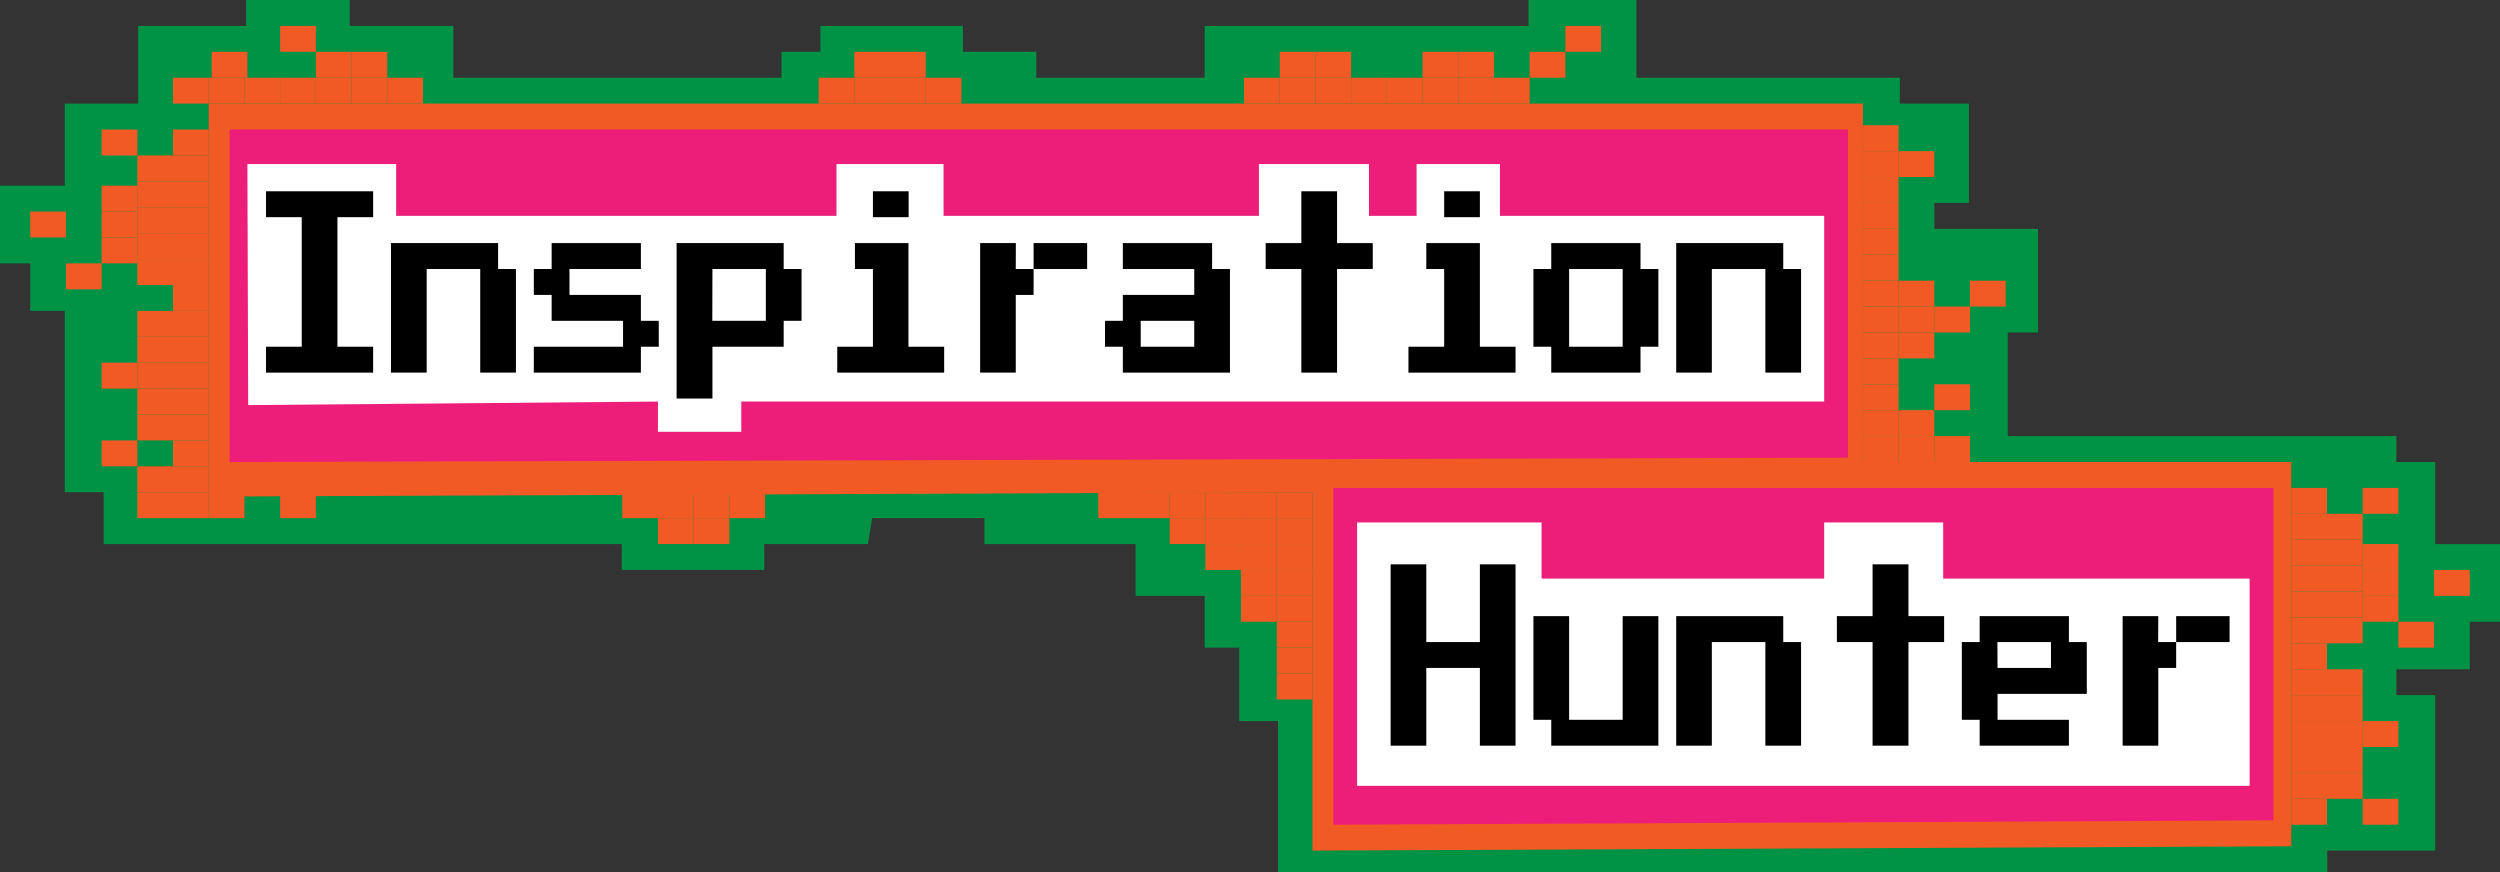 <svg xmlns="http://www.w3.org/2000/svg" viewBox="0 0 579 202"><rect x="0" y="0" width="579" height="202" fill="#333333" stroke="none"/><defs><style>.cls-1{fill:#009245;}.cls-2{fill:#f15a24;}.cls-3{fill:#ed1e79;}.cls-4{fill:#fff;}</style></defs><title>Asset 2</title><g id="Layer_2" data-name="Layer 2"><g id="Layer_1-2" data-name="Layer 1"><polygon class="cls-1" points="24 126 24 114 15 114 15 72 7 72 7 61 0 61 0 43 15 43 15 24 32 24 32 6 57 6 57 0 81 0 81 6 105 6 105 18 181 18 181 12 190 12 190 6 223 6 223 12 240 12 240 18 279 18 279 6 354 6 354 0 379 0 379 18 440 18 440 24 456 24 456 47 448 47 448 53 472 53 472 77 465 77 465 101 555 101 555 107 564 107 564 126 579 126 579 144 572 144 572 155 555 155 555 161 564 161 564 197 539 197 539 202 296 202 296 167 287 167 287 150 279 150 279 138 263 138 263 126 228 126 228 120 202 120 201 126 177 126 177 132 144 132 144 126 24 126"/><polygon class="cls-2" points="48.34 24 431.44 24 431.44 107 530.66 107 530.66 196 303.97 197 303.97 114 48.34 115 48.34 24"/><polygon class="cls-3" points="308.79 113 526.52 113 526.52 190 308.79 191 308.79 113"/><polygon class="cls-3" points="53.16 30 427.99 30 427.99 106 53.16 107 53.16 30"/><polygon class="cls-4" points="57.3 38 91.75 38 91.75 50 193.73 50 193.73 38 218.53 38 218.53 50 291.57 50 291.57 38 317.06 38 317.06 50 328.08 50 328.08 38 347.38 38 347.38 50 422.48 50 422.48 93 171.68 93 171.68 100 152.38 100 152.38 93 57.48 93.82 57.3 38"/><polygon class="cls-4" points="314.31 121 357.02 121 357.02 134 422.48 134 422.48 121 450.04 121 450.04 134 521.01 134 521.01 182 314.31 182 314.31 121"/><path d="M61.61,86.3v-6h8.27v-30H61.61v-6H86.42v6H78.15v30h8.27v6Z"/><path d="M90.55,86.3v-30h24.81v6h4.13v24h-8.27v-24H98.82v24Z"/><path d="M123.63,86.3v-6H144.3v-6H127.76v-6h-4.13v-6h4.13v-6h20.67v6H131.89v6h16.54v6h4.14v6h-4.14v6Z"/><path d="M156.7,92.3v-36h24.8v6h4.14v12H181.5v6H165v12Zm8.27-18h12.4v-12H165Z"/><path d="M193.91,86.3v-6h8.26v-18H198v-6h12.4v24h8.27v6Zm8.26-36v-6h8.27v6Z"/><path d="M235.25,62.3h4.13v6h-4.13v18H227v-30h8.27Zm16.53-6v6h-12.4v-6Z"/><path d="M260.05,86.3v-6h-4.13v-6h4.13v-6h16.54v-6H260.05v-6h20.67v6h4.14v24Zm4.14-6h12.4v-6h-12.4Z"/><path d="M301.39,86.3v-24h-8.26v-6h8.26v-12h8.27v12h8.27v6h-8.27v24Z"/><path d="M326.2,86.3v-6h8.27v-18h-4.14v-6h12.41v24H351v6Zm8.27-36v-6h8.27v6Z"/><path d="M359.27,86.3v-6h-4.13v-18h4.13v-6h20.67v6h4.14v18h-4.14v6Zm4.14-6h12.4v-18h-12.4Z"/><path d="M388.21,86.3v-30H413v6h4.13v24h-8.27v-24h-12.4v24Z"/><path d="M322.07,172.7v-42h8.26v18h12.41v-18H351v42h-8.26v-18H330.33v18Z"/><path d="M359.27,172.7v-6h-4.13v-24h8.27v24h12.4v-24h8.27v30Z"/><path d="M388.21,172.7v-30H413v6h4.13v24h-8.27v-24h-12.4v24Z"/><path d="M433.69,172.7v-24h-8.27v-6h8.27v-12H442v12h8.26v6H442v24Z"/><path d="M458.49,172.7v-6h-4.13v-18h4.13v-6h20.67v6h4.14v12H462.63v6h16.53v6Zm4.14-18H475v-6h-12.4Z"/><path d="M499.83,148.7H504v6h-4.14v18h-8.26v-30h8.26Zm16.54-6v6H504v-6Z"/><rect class="cls-2" x="295.7" y="114" width="8.27" height="6"/><rect class="cls-2" x="295.7" y="120" width="8.27" height="6"/><rect class="cls-2" x="295.7" y="126" width="8.27" height="6"/><rect class="cls-2" x="287.43" y="126" width="8.27" height="6"/><rect class="cls-2" x="287.43" y="132" width="8.27" height="6"/><rect class="cls-2" x="287.43" y="138" width="8.27" height="6"/><rect class="cls-2" x="262.63" y="114" width="8.27" height="6"/><rect class="cls-2" x="254.36" y="114" width="8.27" height="6"/><rect class="cls-2" x="160.65" y="114" width="8.27" height="6"/><rect class="cls-2" x="152.38" y="114" width="8.27" height="6"/><rect class="cls-2" x="144.12" y="114" width="8.27" height="6"/><rect class="cls-2" x="152.38" y="120" width="8.27" height="6"/><rect class="cls-2" x="168.92" y="114" width="8.27" height="6"/><rect class="cls-2" x="160.65" y="120" width="8.27" height="6"/><rect class="cls-2" x="206.13" y="18" width="8.27" height="6"/><rect class="cls-2" x="197.86" y="18" width="8.27" height="6"/><rect class="cls-2" x="189.59" y="18" width="8.27" height="6"/><rect class="cls-2" x="197.86" y="12" width="8.27" height="6"/><rect class="cls-2" x="214.4" y="18" width="8.27" height="6"/><rect class="cls-2" x="206.13" y="12" width="8.27" height="6"/><rect class="cls-2" x="81.41" y="18" width="8.27" height="6"/><rect class="cls-2" x="73.15" y="18" width="8.27" height="6"/><rect class="cls-2" x="64.88" y="18" width="8.27" height="6"/><rect class="cls-2" x="73.15" y="12" width="8.27" height="6"/><rect class="cls-2" x="64.88" y="6" width="8.27" height="6"/><rect class="cls-2" x="89.68" y="18" width="8.27" height="6"/><rect class="cls-2" x="81.41" y="12" width="8.27" height="6"/><rect class="cls-2" x="304.66" y="18" width="8.27" height="6"/><rect class="cls-2" x="296.39" y="18" width="8.27" height="6"/><rect class="cls-2" x="288.12" y="18" width="8.27" height="6"/><rect class="cls-2" x="296.39" y="12" width="8.27" height="6"/><rect class="cls-2" x="312.93" y="18" width="8.27" height="6"/><rect class="cls-2" x="304.66" y="12" width="8.27" height="6"/><rect class="cls-2" x="337.73" y="18" width="8.27" height="6"/><rect class="cls-2" x="329.46" y="18" width="8.27" height="6"/><rect class="cls-2" x="321.2" y="18" width="8.27" height="6"/><rect class="cls-2" x="329.46" y="12" width="8.27" height="6"/><rect class="cls-2" x="346" y="18" width="8.27" height="6"/><rect class="cls-2" x="337.73" y="12" width="8.27" height="6"/><rect class="cls-2" x="354.27" y="12" width="8.27" height="6"/><rect class="cls-2" x="362.54" y="6" width="8.27" height="6"/><rect class="cls-2" x="439.71" y="101" width="8.27" height="6"/><rect class="cls-2" x="431.44" y="101" width="8.27" height="6"/><rect class="cls-2" x="431.44" y="95" width="8.27" height="6"/><rect class="cls-2" x="431.44" y="89" width="8.27" height="6"/><rect class="cls-2" x="431.44" y="83" width="8.27" height="6"/><rect class="cls-2" x="439.71" y="77" width="8.27" height="6"/><rect class="cls-2" x="456.24" y="65" width="8.27" height="6"/><rect class="cls-2" x="431.44" y="77" width="8.27" height="6"/><rect class="cls-2" x="447.98" y="101" width="8.27" height="6"/><rect class="cls-2" x="439.71" y="95" width="8.27" height="6"/><rect class="cls-2" x="439.71" y="71" width="8.27" height="6"/><rect class="cls-2" x="431.44" y="71" width="8.27" height="6"/><rect class="cls-2" x="431.44" y="65" width="8.27" height="6"/><rect class="cls-2" x="431.44" y="59" width="8.27" height="6"/><rect class="cls-2" x="431.44" y="53" width="8.27" height="6"/><rect class="cls-2" x="447.98" y="71" width="8.27" height="6"/><rect class="cls-2" x="439.71" y="65" width="8.27" height="6"/><rect class="cls-2" x="431.44" y="29" width="8.27" height="6"/><rect class="cls-2" x="431.44" y="35" width="8.27" height="6"/><rect class="cls-2" x="431.44" y="41" width="8.27" height="6"/><rect class="cls-2" x="431.44" y="47" width="8.27" height="6"/><rect class="cls-2" x="439.71" y="35" width="8.27" height="6"/><rect class="cls-2" x="447.98" y="89" width="8.27" height="6"/><rect class="cls-2" x="287.43" y="120" width="8.27" height="6"/><rect class="cls-2" x="287.43" y="114" width="8.27" height="6"/><rect class="cls-2" x="279.16" y="114" width="8.27" height="6"/><rect class="cls-2" x="270.9" y="114" width="8.27" height="6"/><rect class="cls-2" x="270.9" y="120" width="8.27" height="6"/><rect class="cls-2" x="279.16" y="126" width="8.27" height="6"/><rect class="cls-2" x="279.16" y="120" width="8.27" height="6"/><rect class="cls-2" x="295.7" y="132" width="8.27" height="6"/><rect class="cls-2" x="295.7" y="138" width="8.27" height="6"/><rect class="cls-2" x="295.7" y="144" width="8.27" height="6"/><rect class="cls-2" x="295.7" y="150" width="8.27" height="6"/><rect class="cls-2" x="295.7" y="156" width="8.27" height="6"/><rect class="cls-2" x="530.66" y="113" width="8.27" height="6"/><rect class="cls-2" x="530.66" y="119" width="8.27" height="6"/><rect class="cls-2" x="530.66" y="125" width="8.27" height="6"/><rect class="cls-2" x="530.66" y="131" width="8.27" height="6"/><rect class="cls-2" x="530.66" y="137" width="8.27" height="6"/><rect class="cls-2" x="530.66" y="143" width="8.27" height="6"/><rect class="cls-2" x="530.66" y="149" width="8.27" height="6"/><rect class="cls-2" x="530.66" y="155" width="8.27" height="6"/><rect class="cls-2" x="530.66" y="161" width="8.27" height="6"/><rect class="cls-2" x="530.66" y="167" width="8.27" height="6"/><rect class="cls-2" x="530.66" y="173" width="8.27" height="6"/><rect class="cls-2" x="530.66" y="179" width="8.27" height="6"/><rect class="cls-2" x="538.93" y="119" width="8.27" height="6"/><rect class="cls-2" x="547.2" y="113" width="8.27" height="6"/><rect class="cls-2" x="538.93" y="125" width="8.27" height="6"/><rect class="cls-2" x="538.93" y="131" width="8.27" height="6"/><rect class="cls-2" x="538.93" y="137" width="8.27" height="6"/><rect class="cls-2" x="547.2" y="126" width="8.27" height="6"/><rect class="cls-2" x="547.2" y="132" width="8.27" height="6"/><rect class="cls-2" x="563.73" y="132" width="8.27" height="6"/><rect class="cls-2" x="547.2" y="138" width="8.27" height="6"/><rect class="cls-2" x="538.93" y="143" width="8.27" height="6"/><rect class="cls-2" x="538.93" y="155" width="8.27" height="6"/><rect class="cls-2" x="555.46" y="144" width="8.27" height="6"/><rect class="cls-2" x="538.93" y="161" width="8.27" height="6"/><rect class="cls-2" x="538.93" y="167" width="8.27" height="6"/><rect class="cls-2" x="547.2" y="167" width="8.27" height="6"/><rect class="cls-2" x="538.93" y="173" width="8.27" height="6"/><rect class="cls-2" x="538.93" y="179" width="8.27" height="6"/><rect class="cls-2" x="547.2" y="185" width="8.27" height="6"/><rect class="cls-2" x="530.66" y="185" width="8.27" height="6"/><rect class="cls-2" x="40.07" y="30" width="8.27" height="6"/><rect class="cls-2" x="40.07" y="18" width="8.27" height="6"/><rect class="cls-2" x="49.03" y="12" width="8.27" height="6"/><rect class="cls-2" x="48.34" y="18" width="8.27" height="6"/><rect class="cls-2" x="56.61" y="18" width="8.27" height="6"/><rect class="cls-2" x="40.07" y="36" width="8.27" height="6"/><rect class="cls-2" x="40.07" y="42" width="8.27" height="6"/><rect class="cls-2" x="40.07" y="48" width="8.27" height="6"/><rect class="cls-2" x="40.07" y="54" width="8.27" height="6"/><rect class="cls-2" x="40.07" y="60" width="8.27" height="6"/><rect class="cls-2" x="40.07" y="66" width="8.27" height="6"/><rect class="cls-2" x="40.07" y="72" width="8.27" height="6"/><rect class="cls-2" x="40.07" y="78" width="8.27" height="6"/><rect class="cls-2" x="40.07" y="84" width="8.27" height="6"/><rect class="cls-2" x="40.07" y="90" width="8.27" height="6"/><rect class="cls-2" x="40.07" y="96" width="8.27" height="6"/><rect class="cls-2" x="31.8" y="36" width="8.27" height="6"/><rect class="cls-2" x="23.54" y="30" width="8.27" height="6"/><rect class="cls-2" x="31.8" y="42" width="8.27" height="6"/><rect class="cls-2" x="31.8" y="48" width="8.27" height="6"/><rect class="cls-2" x="31.8" y="54" width="8.27" height="6"/><rect class="cls-2" x="23.54" y="43" width="8.27" height="6"/><rect class="cls-2" x="23.54" y="49" width="8.27" height="6"/><rect class="cls-2" x="7" y="49" width="8.27" height="6"/><rect class="cls-2" x="23.54" y="55" width="8.27" height="6"/><rect class="cls-2" x="31.8" y="60" width="8.27" height="6"/><rect class="cls-2" x="31.8" y="72" width="8.27" height="6"/><rect class="cls-2" x="15.27" y="61" width="8.27" height="6"/><rect class="cls-2" x="31.8" y="78" width="8.27" height="6"/><rect class="cls-2" x="31.8" y="84" width="8.27" height="6"/><rect class="cls-2" x="23.54" y="84" width="8.27" height="6"/><rect class="cls-2" x="31.8" y="90" width="8.27" height="6"/><rect class="cls-2" x="31.8" y="96" width="8.27" height="6"/><rect class="cls-2" x="23.54" y="102" width="8.27" height="6"/><rect class="cls-2" x="40.07" y="102" width="8.27" height="6"/><rect class="cls-2" x="40.07" y="108" width="8.27" height="6"/><rect class="cls-2" x="40.07" y="114" width="8.27" height="6"/><rect class="cls-2" x="31.8" y="108" width="8.27" height="6"/><rect class="cls-2" x="31.8" y="114" width="8.27" height="6"/><rect class="cls-2" x="48.34" y="114" width="8.27" height="6"/><rect class="cls-2" x="64.88" y="114" width="8.27" height="6"/></g></g></svg>